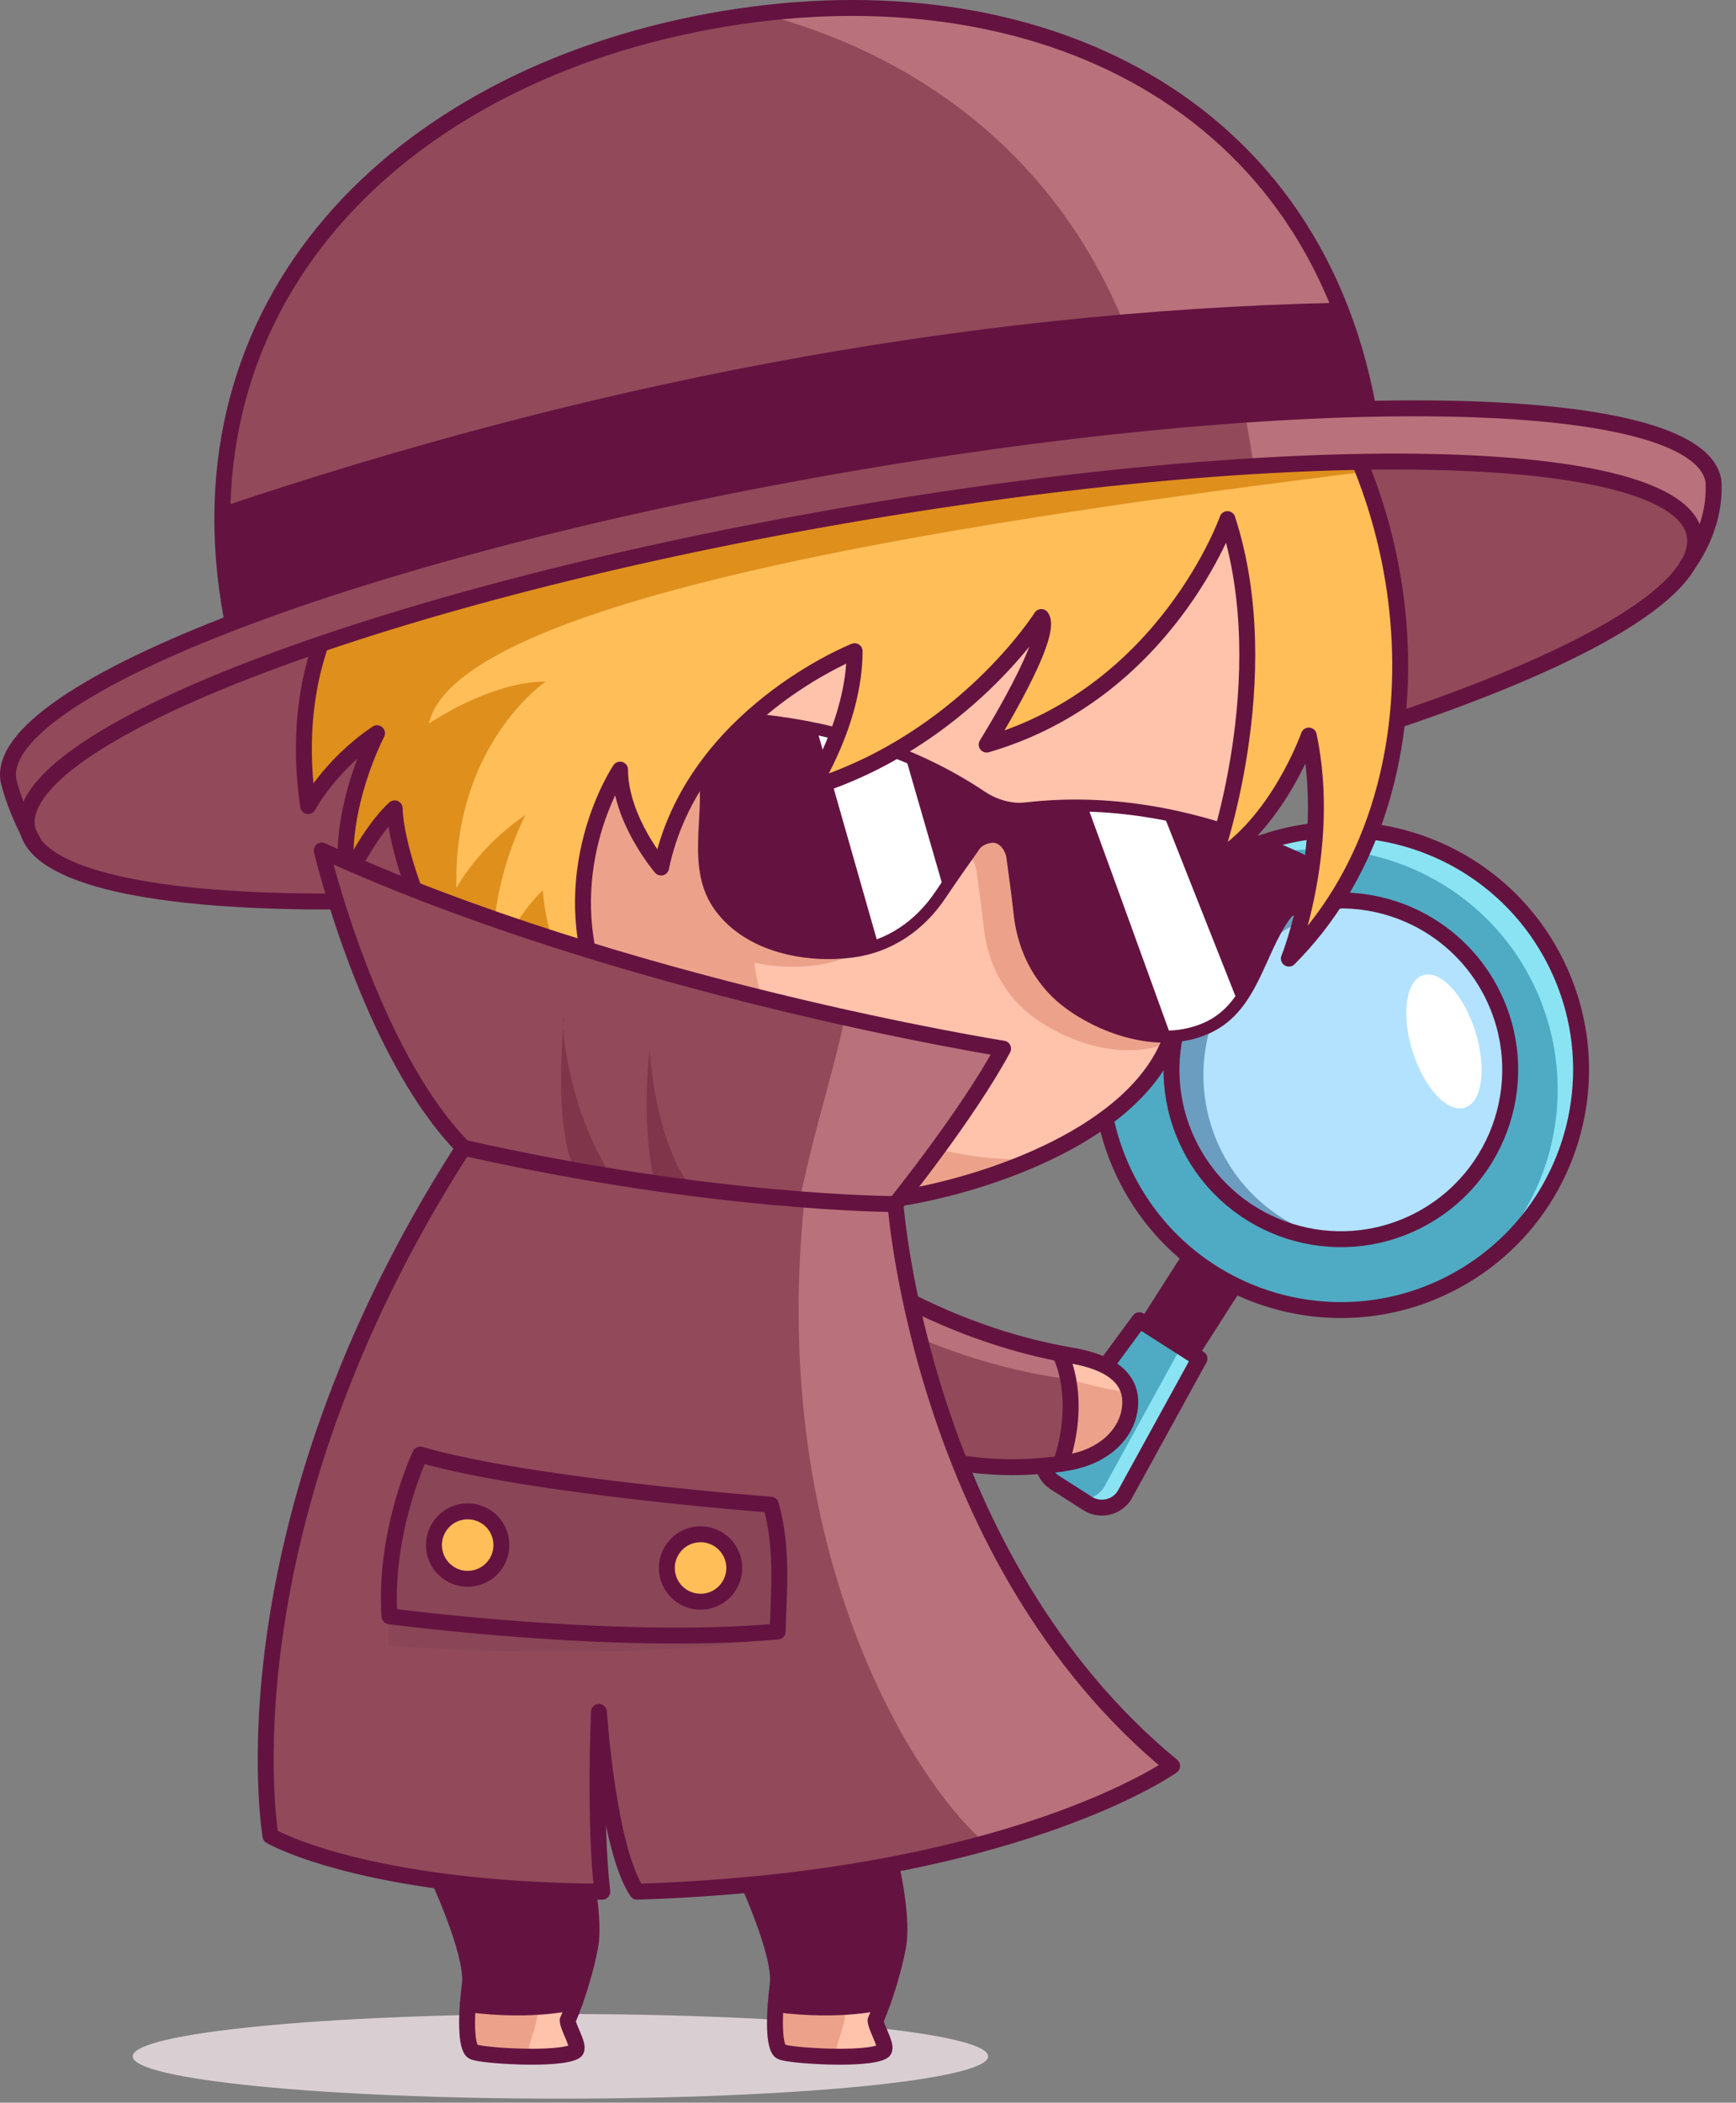 <svg xmlns="http://www.w3.org/2000/svg" xmlns:xlink="http://www.w3.org/1999/xlink" width="109" height="132" version="1.1" viewBox="0 0 109 132"><rect x="0" y="0" width="109" height="132" fill="#808080" stroke="none"/><title>Mystery</title><desc>Created with Sketch.</desc><g id="Page-1" fill="none" fill-rule="evenodd" stroke="none" stroke-width="1"><g id="Mystery"><path id="Fill-1" fill="#92495A" d="M52.245,32.492 C81.155,27.408 105.402,27.894 106.402,33.579 C106.983,36.886 99.575,41.221 87.587,45.271 L21.105,56.595 C9.728,56.649 2.255,55.096 1.709,51.992 C0.709,46.307 23.335,37.577 52.245,32.492"/><path id="Fill-3" fill="#4EABC3" d="M75.312,85.292 L70.598,93.874 C70.103,94.65 69.061,94.88 68.285,94.384 L66.241,93.078 C65.464,92.582 65.235,91.541 65.731,90.765 L71.536,82.88 L75.312,85.292 Z"/><path id="Fill-5" fill="#8AE3F3" d="M69.314,93.374 L74.027,84.792 L71.376,83.098 L71.536,82.88 L75.312,85.292 L70.598,93.874 C70.103,94.65 69.061,94.88 68.285,94.384 L67.908,94.143 C68.458,94.14 68.998,93.87 69.314,93.374"/><polygon id="Fill-7" fill="#641340" points="71.41 83.172 75.035 85.487 79.086 79.147 75.46 76.83"/><path id="Fill-9" fill="#4EABC3" d="M77.274,53.759 C69.873,57.578 66.969,66.674 70.788,74.075 C74.606,81.477 83.703,84.381 91.104,80.562 C98.505,76.743 101.41,67.648 97.59,60.246 C93.772,52.845 84.675,49.941 77.274,53.759"/><path id="Fill-11" fill="#8AE3F3" d="M97.284,75.03 C96.02,77.093 94.333,78.731 92.411,79.93 C93.627,78.91 94.708,77.689 95.583,76.261 C99.931,69.159 97.7,59.875 90.597,55.525 C85.558,52.439 79.429,52.68 74.734,55.61 C79.565,51.555 86.625,50.82 92.299,54.295 C99.401,58.644 101.634,67.927 97.284,75.03"/><path id="Stroke-13" stroke="#641340" stroke-linecap="round" stroke-linejoin="round" d="M77.274,53.759 C69.873,57.578 66.969,66.674 70.788,74.075 C74.606,81.477 83.703,84.381 91.104,80.562 C98.505,76.743 101.41,67.648 97.59,60.246 C93.772,52.845 84.675,49.941 77.274,53.759 Z"/><path id="Fill-15" fill="#B2E2FF" d="M79.314,57.712 C74.095,60.404 72.047,66.817 74.74,72.035 C77.433,77.254 83.846,79.302 89.064,76.609 C94.283,73.917 96.331,67.504 93.638,62.285 C90.945,57.066 84.532,55.019 79.314,57.712"/><path id="Fill-17" fill="#6B9DC0" d="M79.314,57.712 C81.74,56.46 84.421,56.244 86.87,56.884 C85.009,56.763 83.095,57.118 81.318,58.035 C76.099,60.728 74.052,67.141 76.745,72.359 C78.185,75.151 80.694,77.024 83.512,77.761 C79.911,77.526 76.516,75.477 74.74,72.035 C72.047,66.817 74.095,60.404 79.314,57.712"/><path id="Stroke-19" stroke="#641340" stroke-linecap="round" stroke-linejoin="round" d="M79.314,57.712 C74.095,60.404 72.047,66.817 74.74,72.035 C77.433,77.254 83.846,79.302 89.064,76.609 C94.283,73.917 96.331,67.504 93.638,62.285 C90.945,57.066 84.532,55.019 79.314,57.712 Z"/><path id="Stroke-21" stroke="#641340" stroke-linecap="round" stroke-linejoin="round" d="M75.312,85.292 L70.598,93.874 C70.103,94.65 69.061,94.88 68.285,94.384 L66.241,93.078 C65.464,92.582 65.235,91.541 65.731,90.765 L71.536,82.88 L75.312,85.292 Z"/><path id="Fill-23" fill="#FFF" d="M88.691,65.999 C89.413,68.296 90.88,69.881 91.97,69.538 C93.06,69.195 93.358,67.056 92.636,64.759 C91.915,62.462 90.446,60.878 89.357,61.22 C88.267,61.562 87.969,63.702 88.691,65.999"/><path id="Fill-25" fill="#D9CFD3" d="M8.333,129.091 C8.333,130.558 20.356,131.747 35.187,131.747 C50.019,131.747 62.042,130.558 62.042,129.091 C62.042,127.623 50.019,126.434 35.187,126.434 C20.356,126.434 8.333,127.623 8.333,129.091"/><path id="Fill-27" fill="#641340" d="M55.705,116.058 C55.705,116.058 56.778,120.052 56.387,122.202 C55.996,124.351 54.809,126.233 54.975,126.837 C53.998,127.423 49.491,129.056 49.035,128.796 C48.579,128.536 48.571,126.598 48.832,124.579 C49.093,122.56 46.578,117.288 46.578,117.288 L55.705,116.058 Z"/><path id="Fill-29" fill="#FFC3AC" d="M55.436,125.653 C54.915,127.118 55.548,128.416 55.009,128.74 C54.033,129.326 49.491,129.056 49.035,128.797 C48.674,128.591 48.597,127.331 48.707,125.816 C50.963,126.129 53.247,126.187 55.436,125.653"/><path id="Fill-31" fill="#ECA28A" d="M48.708,125.816 C49.141,125.876 52.697,125.969 53.131,126.008 C53.059,127.467 52.271,128.67 52.572,129.094 C51.947,129.037 49.193,128.886 49.035,128.796 C48.675,128.59 48.598,127.331 48.708,125.816"/><path id="Stroke-33" stroke="#641340" stroke-linecap="round" stroke-linejoin="round" d="M55.705,116.058 C55.705,116.058 56.778,120.052 56.387,122.202 C56.151,123.499 55.594,125.404 54.975,126.837 C55.01,127.373 55.823,128.549 55.436,128.781 C54.459,129.368 49.491,129.056 49.035,128.796 C48.579,128.536 48.571,126.598 48.832,124.579 C49.093,122.56 46.578,117.289 46.578,117.289"/><path id="Stroke-35" stroke="#641340" stroke-linecap="round" stroke-linejoin="round" d="M55.436,125.653 C55.436,125.653 52.939,126.366 48.707,125.816"/><path id="Fill-37" fill="#641340" d="M36.374,116.058 C36.374,116.058 37.446,120.052 37.056,122.202 C36.665,124.351 35.477,126.233 35.644,126.837 C34.667,127.423 30.16,129.056 29.704,128.796 C29.248,128.536 29.24,126.598 29.501,124.579 C29.762,122.56 27.247,117.288 27.247,117.288 L36.374,116.058 Z"/><path id="Fill-39" fill="#FFC3AC" d="M36.105,125.653 C35.584,127.118 36.217,128.416 35.678,128.74 C34.702,129.326 30.16,129.056 29.704,128.797 C29.343,128.591 29.266,127.331 29.376,125.816 C31.632,126.129 33.915,126.187 36.105,125.653"/><path id="Fill-41" fill="#ECA28A" d="M29.377,125.816 C29.81,125.876 33.366,125.969 33.8,126.008 C33.727,127.467 32.94,128.67 33.241,129.094 C32.616,129.037 29.862,128.886 29.704,128.796 C29.344,128.59 29.267,127.331 29.377,125.816"/><path id="Stroke-43" stroke="#641340" stroke-linecap="round" stroke-linejoin="round" d="M36.374,116.058 C36.374,116.058 37.446,120.052 37.056,122.202 C36.819,123.499 36.263,125.404 35.644,126.837 C35.679,127.373 36.492,128.549 36.105,128.781 C35.128,129.368 30.16,129.056 29.704,128.796 C29.248,128.536 29.24,126.598 29.501,124.579 C29.761,122.56 27.247,117.289 27.247,117.289"/><path id="Stroke-45" stroke="#641340" stroke-linecap="round" stroke-linejoin="round" d="M36.105,125.653 C36.105,125.653 33.608,126.366 29.376,125.816"/><path id="Fill-47" fill="#FFC3AC" d="M27.887,53.892 C27.887,67.472 40,75.335 54.301,75.335 C62.989,75.335 76.389,68.258 73.923,60.825 C76.741,54.554 78.511,47.249 78.511,41.919 C78.511,28.338 75.823,28.194 61.521,28.194 C47.219,28.194 27.887,40.31 27.887,53.892"/><path id="Fill-49" fill="#ECA28A" d="M37.7,37.194 C37.887,43.065 45.244,49.534 47.552,55.032 C45.14,68.841 57.357,73.047 64.708,72.769 C62.411,73.853 56.692,75.194 54.172,75.333 C39.928,75.285 27.887,67.429 27.887,53.89 C27.887,47.677 31.94,41.775 37.7,37.194"/><path id="Fill-51" fill="#ECA28A" d="M41.222,48.183 L41.784,45.883 C41.784,45.883 42.355,45.711 45.544,46.069 C50.52,46.625 55.249,48.1 59.404,50.884 C60.009,51.29 60.731,51.548 61.457,51.618 C61.735,51.644 62.02,51.622 62.296,51.591 C67.266,51.037 72.142,51.912 76.814,53.714 C79.808,54.869 80.235,55.284 80.235,55.284 L79.673,57.584 C79.673,57.584 78.957,57.594 78.395,58.381 C76.791,60.626 76.387,63.979 73.701,65.306 C70.928,66.675 67.403,65.631 65.01,63.943 C63.11,62.602 62.027,60.552 61.772,58.259 C61.637,57.055 61.48,55.853 61.309,54.654 C61.22,54.024 60.707,53.331 60.009,53.392 C59.57,53.429 59.088,53.656 58.866,54.056 C58.161,55.041 57.466,56.036 56.792,57.041 C55.507,58.958 53.601,60.278 51.296,60.59 C48.395,60.984 44.785,60.284 42.957,57.789 C41.186,55.372 42.375,52.211 41.988,49.48 C41.852,48.522 41.222,48.183 41.222,48.183"/><path id="Fill-53" fill="#641340" d="M44.036,45.025 L43.474,47.326 C43.474,47.326 44.104,47.665 44.24,48.623 C44.627,51.354 43.438,54.515 45.21,56.932 C47.037,59.426 50.646,60.126 53.549,59.733 C55.853,59.421 57.76,58.101 59.044,56.184 C59.719,55.177 60.414,54.184 61.118,53.199 C61.34,52.797 61.822,52.572 62.261,52.534 C62.96,52.474 63.473,53.167 63.561,53.796 C63.731,54.996 63.89,56.198 64.023,57.402 C64.279,59.695 65.361,61.745 67.263,63.086 C69.655,64.773 73.181,65.818 75.953,64.449 C78.64,63.122 79.043,59.768 80.646,57.524 C81.209,56.737 81.925,56.726 81.925,56.726 L82.487,54.426 C82.487,54.426 82.06,54.011 79.066,52.856 C74.394,51.054 69.518,50.18 64.548,50.734 C64.272,50.764 63.986,50.787 63.71,50.76 C62.983,50.691 62.262,50.432 61.655,50.027 C57.502,47.242 52.772,45.768 47.796,45.212 C44.606,44.854 44.036,45.025 44.036,45.025"/><path id="Fill-55" fill="#FFF" d="M68.276,50.6 C69.882,50.647 73.053,51.121 73.053,51.121 L77.727,62.932 C77.727,62.932 76.699,64.079 75.953,64.449 C75.187,64.827 73.522,65.053 73.522,65.053 C73.522,65.053 70.039,55.412 68.276,50.6"/><path id="Fill-57" fill="#FFF" d="M51.291,45.795 L56.863,47.556 L59.267,55.864 C59.267,55.864 59.117,56.077 59.045,56.185 C58.071,57.636 55.151,59.331 55.151,59.331 L51.291,45.795 Z"/><path id="Stroke-59" stroke="#641340" stroke-linecap="round" stroke-linejoin="round" stroke-width=".75" d="M44.036,45.025 L43.474,47.326 C43.474,47.326 44.104,47.665 44.24,48.623 C44.627,51.354 43.438,54.515 45.21,56.932 C47.037,59.426 50.646,60.126 53.549,59.733 C55.853,59.421 57.76,58.101 59.044,56.184 C59.719,55.177 60.414,54.184 61.118,53.199 C61.34,52.797 61.822,52.572 62.261,52.534 C62.96,52.474 63.473,53.167 63.561,53.796 C63.731,54.996 63.89,56.198 64.023,57.402 C64.279,59.695 65.361,61.745 67.263,63.086 C69.655,64.773 73.181,65.818 75.953,64.449 C78.64,63.122 79.043,59.768 80.646,57.524 C81.209,56.737 81.925,56.726 81.925,56.726 L82.487,54.426 C82.487,54.426 82.06,54.011 79.066,52.856 C74.394,51.054 69.518,50.18 64.548,50.734 C64.272,50.764 63.986,50.787 63.71,50.76 C62.983,50.691 62.262,50.432 61.655,50.027 C57.502,47.242 52.772,45.768 47.796,45.212 C44.606,44.854 44.036,45.025 44.036,45.025 Z"/><path id="Fill-61" fill="#FFBE58" d="M27,57.608 C25.054,53.033 25.086,50.746 25.086,50.746 C23.514,52.175 22.084,55.177 22.084,55.177 C21.512,50.746 23.979,46.028 23.979,46.028 C21.012,48.029 19.653,50.603 19.653,50.603 C18.081,39.738 23.979,34.591 23.979,34.591 C20.583,36.02 18.081,38.737 18.081,38.737 C20.577,14.885 51.23,3.268 71.237,13.533 C75.057,15.492 78.482,18.251 81.225,21.551 C89.85,31.935 90.135,48.677 81.844,58.885 C81.844,58.885 82.605,51.038 82.177,46.177 C82.177,46.177 79.572,51.664 76.177,54.093 C76.177,54.093 80.627,42.596 77.374,32.589 C77.374,32.589 73.55,43.455 62.256,46.743 C62.256,46.743 66.545,39.88 65.688,38.737 C65.688,38.737 60.826,46.457 51.248,49.459 C51.248,49.459 53.964,45.313 53.964,40.881 C53.964,40.881 43.814,44.884 41.813,54.462 C41.813,54.462 39.239,51.461 39.239,48.315 C39.239,48.315 38.187,48.514 37.218,51.764 C36.582,53.899 35.503,58.323 37.726,61.582"/><path id="Fill-63" fill="#DF8F1C" d="M62.597,46.182 C62.833,46.077 62.97,46.022 62.97,46.022 C62.97,46.19 62.959,46.355 62.951,46.522 C62.721,46.596 62.493,46.673 62.255,46.743 C62.255,46.743 62.389,46.529 62.597,46.182"/><path id="Fill-65" fill="#DF8F1C" d="M34.093,55.887 C34.093,55.887 34.074,57.476 35.188,60.642 L31.613,59.318 C32.167,58.313 33.102,56.787 34.093,55.887"/><path id="Fill-67" fill="#DF8F1C" d="M18.081,38.737 C20.577,14.885 51.23,3.268 71.237,13.533 C73.203,14.541 83.834,28.239 85.552,29.635 C63.552,32.385 28.767,37.234 26.927,45.427 C26.927,45.427 30.76,42.786 34.26,42.786 C34.26,42.786 28.427,46.743 28.66,55.743 C28.66,55.743 30.019,53.17 32.984,51.169 C32.984,51.169 30.958,55.06 31.013,59.094 L27,57.608 C25.054,53.033 25.086,50.746 25.086,50.746 C23.514,52.175 22.084,55.177 22.084,55.177 C21.512,50.746 23.978,46.028 23.978,46.028 C21.012,48.029 19.653,50.603 19.653,50.603 C18.081,39.738 23.978,34.591 23.978,34.591 C20.583,36.02 18.081,38.737 18.081,38.737"/><path id="Stroke-69" stroke="#641340" stroke-linecap="round" stroke-linejoin="round" d="M73.477,65.284 C71.208,71.187 62.149,74.28 56.692,75.194"/><path id="Stroke-71" stroke="#641340" stroke-linecap="round" stroke-linejoin="round" d="M26.694,57.608 C24.748,53.033 24.78,50.746 24.78,50.746 C23.208,52.175 21.778,55.177 21.778,55.177 C21.206,50.746 23.673,46.028 23.673,46.028 C20.706,48.029 19.347,50.603 19.347,50.603 C17.775,39.738 23.673,34.591 23.673,34.591 C20.277,36.02 17.775,38.737 17.775,38.737 C20.271,14.885 50.924,3.268 70.931,13.533 C74.751,15.492 78.176,18.251 80.919,21.551 C89.544,31.935 90.925,50.168 80.926,60.181 C80.926,60.181 83.676,53.302 82.176,46.177 C82.176,46.177 80.213,51.764 76.176,54.093 C76.176,54.093 80.321,42.596 77.068,32.589 C77.068,32.589 73.244,43.455 61.95,46.743 C61.95,46.743 66.239,39.88 65.382,38.737 C65.382,38.737 60.52,46.457 50.942,49.459 C50.942,49.459 53.659,45.313 53.659,40.881 C53.659,40.881 43.508,44.884 41.507,54.462 C41.507,54.462 38.933,51.461 38.933,48.315 C38.933,48.315 34.93,54.249 37.42,61.582"/><path id="Fill-73" fill="#92495A" d="M67.217,85.085 C68.898,85.37 71.352,86.114 70.917,88.575 C70.754,89.501 70.19,90.28 69.499,90.806 C68.241,91.763 66.793,91.903 65.306,92.032 C63.334,92.202 61.336,92.075 59.373,91.7 L54.997,80.503 C54.997,80.503 60.277,83.911 67.217,85.085"/><path id="Fill-75" fill="#B9717B" d="M67.722,86.654 C62.325,86.077 57.842,84.118 56.071,83.25 L54.996,80.503 C54.996,80.503 60.276,83.911 67.216,85.085 C68.713,85.339 70.817,85.96 70.954,87.829 C70.143,87.041 68.778,86.767 67.722,86.654"/><path id="Fill-77" fill="#FFC3AC" d="M67.098,88.514 C67.02,87.269 66.867,86.12 66.578,84.963 C66.79,85.004 67,85.049 67.216,85.085 C68.897,85.37 71.351,86.115 70.916,88.576 C70.753,89.501 70.189,90.281 69.498,90.805 C68.662,91.442 67.741,91.715 66.78,91.867 C66.997,90.773 67.174,89.722 67.098,88.514"/><path id="Fill-79" fill="#ECA28A" d="M70.723,87.323 C71.503,87.177 70.366,89.154 70.923,88.512 C70.92,88.534 70.92,88.552 70.916,88.575 C70.753,89.501 70.189,90.28 69.498,90.805 C68.662,91.442 67.741,91.715 66.78,91.866 C66.923,91.147 67.082,87.359 67.129,86.62 C67.685,86.707 70.122,87.435 70.723,87.323"/><path id="Stroke-81" stroke="#641340" stroke-linecap="round" stroke-linejoin="round" d="M54.997,80.503 C54.997,80.503 60.277,83.911 67.217,85.085 C68.897,85.37 71.352,86.114 70.917,88.575 C70.753,89.501 70.189,90.28 69.499,90.806 C68.242,91.763 66.793,91.903 65.306,92.032 C63.334,92.202 61.336,92.075 59.373,91.7"/><path id="Stroke-83" stroke="#641340" stroke-linecap="round" stroke-linejoin="round" d="M66.635,85.162 C66.635,85.162 67.981,87.794 66.603,91.895"/><path id="Fill-85" fill="#B9717B" d="M62.982,65.831 C60.73,70.013 56.227,75.588 56.227,75.588 C56.227,75.588 44.754,75.588 29.1,72.05 C23.203,66.045 20.201,53.393 20.201,53.393 C39.213,62.078 62.982,65.831 62.982,65.831"/><path id="Fill-87" fill="#92495A" d="M53.047,63.829 C52.332,67.367 51.234,70.439 50.222,75.289 C42.825,75.289 31.835,72.667 29.101,72.05 C23.203,66.045 20.201,53.392 20.201,53.392 C36.034,60.857 48.926,62.436 53.047,63.829"/><path id="Fill-89" fill="#B9717B" d="M29.1,72.05 C38.489,74.132 47.554,75.371 56.227,75.588 C56.227,75.588 57.835,97.89 73.597,110.863 C73.597,110.863 63.625,118.003 40,118.757 C38.161,116.01 37.607,107.468 37.607,107.468 C37.607,107.468 37.302,114.403 37.817,118.757 C22.767,118.641 16.984,115.26 16.984,115.26 C16.984,115.26 13.661,96.068 29.1,72.05"/><path id="Fill-91" fill="#B9717B" d="M29.1,72.05 C38.489,74.132 47.554,75.371 56.227,75.588 C56.227,75.588 57.835,97.89 73.597,110.863 C73.597,110.863 63.625,118.003 40,118.757 C38.161,116.01 37.607,107.468 37.607,107.468 C37.607,107.468 37.302,114.403 37.817,118.757 C22.767,118.641 16.984,115.26 16.984,115.26 C16.984,115.26 13.661,96.068 29.1,72.05"/><path id="Fill-93" fill="#92495A" d="M29.1,72.05 C36.449,73.68 43.595,74.784 50.514,75.295 C48.188,97.461 57.4,111.903 61.854,115.699 C57.322,116.604 46.559,118.547 40,118.757 C38.161,116.01 37.607,107.468 37.607,107.468 C37.607,107.468 37.302,114.403 37.817,118.757 C22.767,118.641 16.984,115.26 16.984,115.26 C16.984,115.26 13.661,96.068 29.1,72.05"/><path id="Fill-95" fill="#81354A" d="M38.404,73.853 C35.593,69.497 35.166,63.963 35.426,63.829 C35.426,63.829 34.675,70.655 36.104,73.462 C36.624,73.659 37.539,73.564 38.404,73.853"/><path id="Fill-97" fill="#81354A" d="M43.382,74.513 C41.11,71.621 40.788,65.938 40.788,65.938 C40.788,65.938 40.216,70.358 41.082,74.18 C41.449,74.806 43.431,74.728 43.382,74.513"/><path id="Stroke-99" stroke="#641340" stroke-linecap="round" stroke-linejoin="round" d="M56.227,75.588 C56.227,75.588 60.73,70.013 62.982,65.831 C62.982,65.831 39.212,62.078 20.201,53.393 C20.201,53.393 23.203,66.045 29.1,72.05 C44.754,75.588 56.227,75.588 56.227,75.588 Z"/><path id="Stroke-101" stroke="#641340" stroke-linecap="round" stroke-linejoin="round" d="M56.227,75.588 C56.227,75.588 57.835,97.89 73.597,110.863 C73.597,110.863 63.625,118.003 40.001,118.757 C38.161,116.01 37.607,107.468 37.607,107.468 C37.607,107.468 37.302,114.402 37.817,118.757 C22.767,118.641 16.984,115.26 16.984,115.26 C16.984,115.26 13.661,96.067 29.1,72.05"/><path id="Fill-103" fill="#8A4557" d="M48.4,94.459 C48.4,94.459 33.246,93.315 26.384,91.313 C26.384,91.313 24.059,97.943 24.417,103.305 C24.417,103.305 38.64,104.438 48.932,102.804 C49.003,100.289 49.171,97.188 48.4,94.459"/><path id="Stroke-105" stroke="#641340" stroke-linecap="round" stroke-linejoin="round" d="M48.4,94.459 C48.4,94.459 33.246,93.315 26.384,91.313 C26.384,91.313 24.096,96.103 24.454,101.464 C24.454,101.464 38.676,103.35 48.827,102.42 C48.897,99.905 49.171,97.188 48.4,94.459 Z"/><path id="Fill-107" fill="#FFBE58" d="M43.987,96.317 C45.157,96.317 46.104,97.265 46.104,98.434 C46.104,99.604 45.157,100.552 43.987,100.552 C42.817,100.552 41.87,99.604 41.87,98.434 C41.87,97.265 42.817,96.317 43.987,96.317"/><path id="Fill-109" fill="#FFBE58" d="M29.364,94.878 C30.534,94.878 31.482,95.826 31.482,96.996 C31.482,98.165 30.534,99.113 29.364,99.113 C28.194,99.113 27.247,98.165 27.247,96.996 C27.247,95.826 28.194,94.878 29.364,94.878"/><path id="Stroke-111" stroke="#641340" stroke-linecap="round" stroke-linejoin="round" d="M41.87,98.434 C41.87,99.604 42.817,100.552 43.987,100.552 C45.157,100.552 46.104,99.604 46.104,98.434 C46.104,97.265 45.157,96.317 43.987,96.317 C42.817,96.317 41.87,97.265 41.87,98.434 Z"/><path id="Stroke-113" stroke="#641340" stroke-linecap="round" stroke-linejoin="round" d="M27.247,96.995 C27.247,98.165 28.195,99.113 29.364,99.113 C30.534,99.113 31.482,98.165 31.482,96.995 C31.482,95.826 30.534,94.878 29.364,94.878 C28.195,94.878 27.247,95.826 27.247,96.995 Z"/><path id="Fill-115" fill="#B9717B" d="M52.245,29.576 C81.155,23.877 106.427,24.075 107.427,30.448 C107.576,31.401 107.104,32.456 106.147,33.571 C104.894,29.145 97.255,29.096 93.634,28.937 C88.725,28.722 83.813,28.747 78.914,29.139 C73.613,29.561 68.41,30.587 63.143,31.226 C63.114,31.008 62.964,30.818 62.677,30.844 C60.13,31.068 57.644,31.754 55.102,32.07 C52.907,32.344 50.707,32.569 48.553,33.091 C43.233,34.378 37.75,35.073 32.503,36.637 C32.396,36.524 32.241,36.462 32.044,36.528 C26.941,38.246 21.794,39.829 16.712,41.609 C16.637,41.591 16.555,41.585 16.46,41.612 C14.766,42.097 13.325,43.039 11.866,43.949 C11.725,43.791 11.501,43.706 11.258,43.829 C7.629,45.668 3.001,47.068 1.909,51.226 C1.134,50.482 0.645,49.724 0.531,48.996 C-0.468,42.624 23.335,35.276 52.245,29.576"/><path id="Fill-117" fill="#92495A" d="M52.245,29.576 C61.474,27.757 70.328,26.542 78.144,25.933 C78.368,27.004 78.545,28.08 78.697,29.161 C73.472,29.595 68.338,30.596 63.143,31.226 C63.114,31.008 62.964,30.818 62.677,30.844 C60.13,31.068 57.644,31.754 55.102,32.07 C52.907,32.344 50.707,32.569 48.553,33.091 C43.233,34.378 37.75,35.073 32.503,36.637 C32.396,36.524 32.241,36.462 32.044,36.528 C26.941,38.246 21.794,39.829 16.712,41.609 C16.637,41.591 16.555,41.585 16.46,41.612 C14.766,42.097 13.325,43.039 11.866,43.949 C11.725,43.791 11.501,43.706 11.258,43.829 C7.629,45.668 3.001,47.068 1.909,51.226 C1.134,50.482 0.645,49.724 0.531,48.996 C-0.468,42.624 23.335,35.276 52.245,29.576"/><path id="Stroke-119" stroke="#641340" stroke-linecap="round" stroke-linejoin="round" d="M87.844,45.184 C99.832,41.134 106.984,36.885 106.403,33.58 C105.403,27.894 81.156,27.408 52.245,32.493 C23.334,37.577 0.709,46.307 1.708,51.992 C2.255,55.095 9.727,56.649 21.107,56.594"/><path id="Fill-121" fill="#92495A" d="M44.522,1.346 C64.225,-2.297 82.246,5.832 85.887,25.534 C61.272,27.202 37.504,31.649 14.539,38.724 C10.897,19.022 24.82,4.989 44.522,1.346"/><path id="Fill-123" fill="#B9717B" d="M85.888,25.534 L83.947,25.893 C82.093,25.951 80.243,26.065 78.394,26.227 C76.573,26.196 74.749,26.178 72.927,26.178 C72.691,26.177 72.543,26.312 72.48,26.483 C69.447,12.663 60.02,4.087 47.798,0.852 C66.189,-1.349 82.45,6.93 85.888,25.534"/><path id="Fill-125" fill="#641340" d="M83.995,19.006 C84.813,21.021 85.455,23.193 85.888,25.534 C61.272,27.202 37.505,31.649 14.539,38.724 C14.097,36.331 13.918,34.025 13.974,31.808 C36.498,24.254 59.802,19.548 83.995,19.006"/><path id="Stroke-127" stroke="#641340" stroke-linecap="round" stroke-linejoin="round" d="M105.905,35.544 C105.905,35.544 107.801,33.198 107.579,30.17 C106.579,24.485 81.805,24.091 52.245,29.29 C22.684,34.488 -0.468,43.312 0.531,48.996 C1.023,51.003 2.109,52.875 2.109,52.875"/><path id="Stroke-129" stroke="#641340" stroke-linecap="round" stroke-linejoin="round" d="M85.888,25.534 C82.246,5.832 64.225,-2.297 44.523,1.346 C24.82,4.988 10.896,19.021 14.539,38.724"/></g></g></svg>